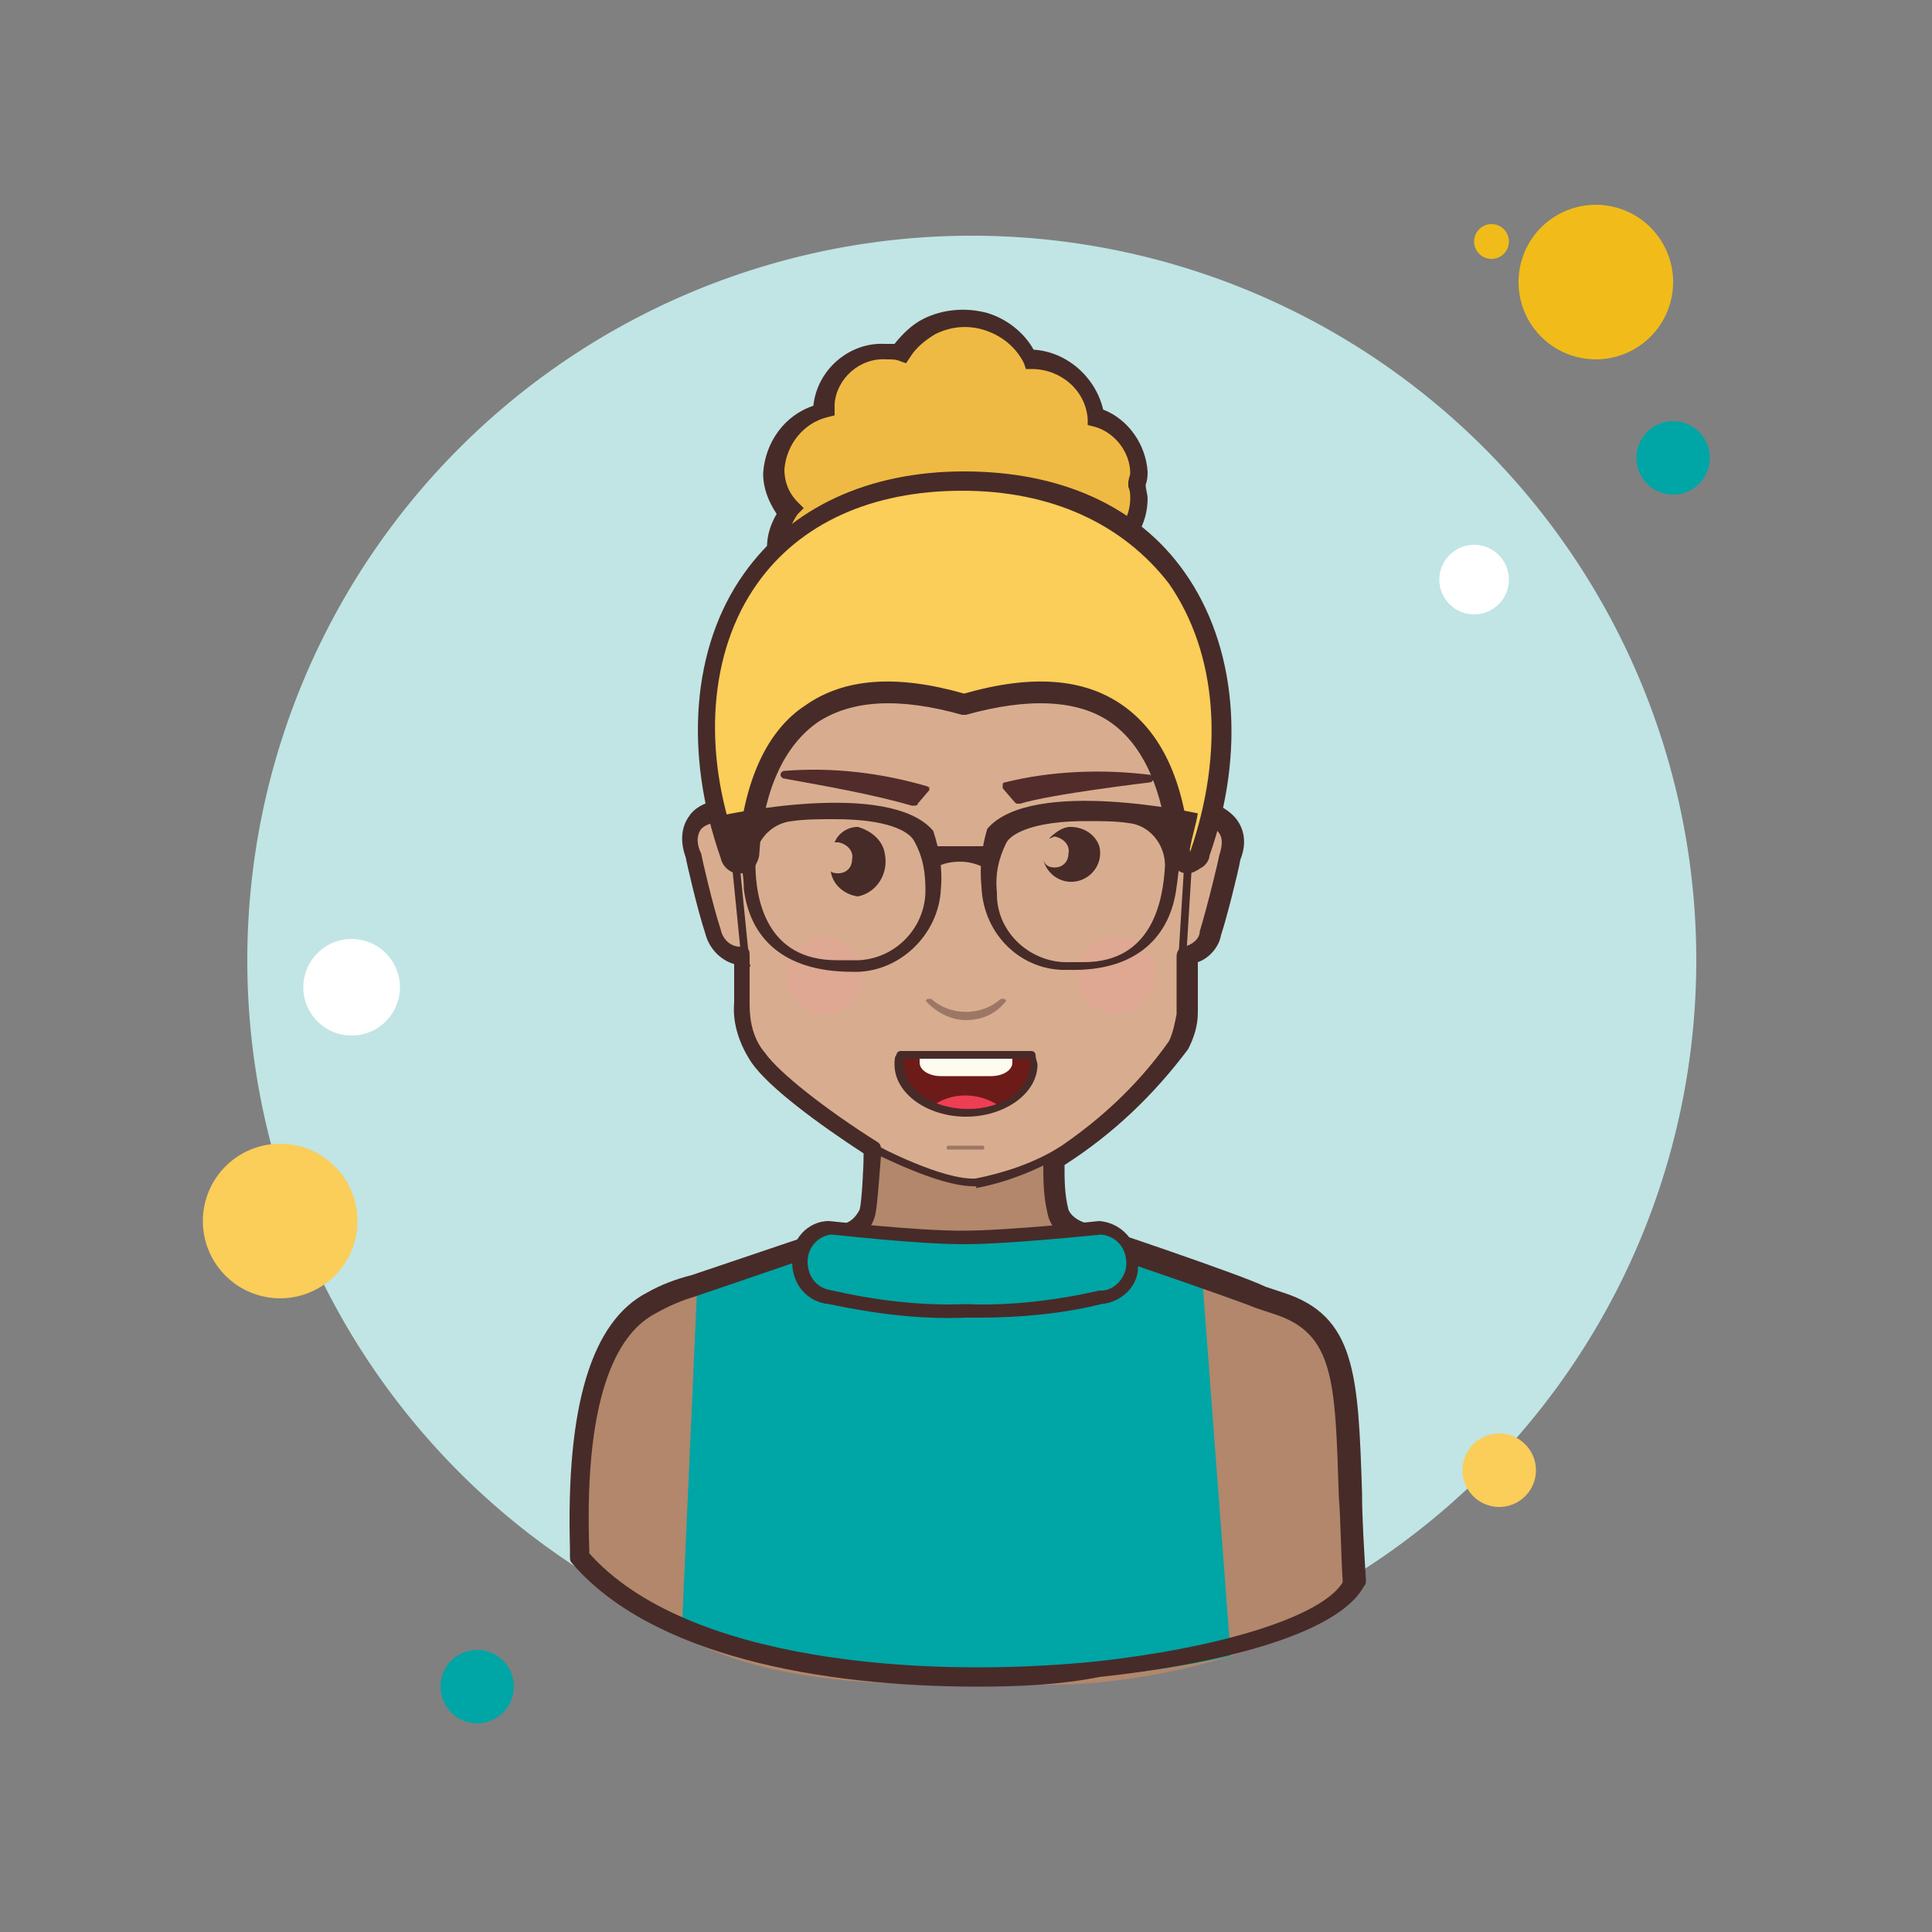 <svg xmlns="http://www.w3.org/2000/svg" viewBox="0 0 100 100"><rect x="0" y="0" width="100" height="100" fill="#808080" stroke="none"/><path fill="#fff" d="M20.8 55.5A.9.9 0 1 0 20.8 57.3.9.9 0 1 0 20.8 55.5zM79.8 30.8A.7.7 0 1 0 79.8 32.2.7.7 0 1 0 79.8 30.8z"/><path fill="#f1bc19" d="M77.2 11.6A.9.9 0 1 0 77.2 13.4.9.9 0 1 0 77.2 11.6zM21.2 63.2A.9.9 0 1 0 21.2 65 .9.9 0 1 0 21.2 63.2z"/><path fill="#c0e5e4" d="M50.3 12.2A37.5 37.5 0 1 0 50.3 87.2A37.5 37.5 0 1 0 50.3 12.2Z"/><path fill="#f1bc19" d="M82.6 10.6A4 4 0 1 0 82.6 18.6A4 4 0 1 0 82.6 10.6Z"/><path fill="#00a5a5" d="M86.6 21.8A1.9 1.9 0 1 0 86.6 25.6A1.9 1.9 0 1 0 86.6 21.8Z"/><path fill="#fbcd59" d="M77.6 74.2A1.9 1.9 0 1 0 77.6 78 1.9 1.9 0 1 0 77.6 74.2zM14.5 59.2A4 4 0 1 0 14.5 67.2 4 4 0 1 0 14.5 59.2z"/><path fill="#00a5a5" d="M24.7 85.4A1.9 1.9 0 1 0 24.7 89.2A1.9 1.9 0 1 0 24.7 85.4Z"/><path fill="#fff" d="M76.3 28.2A1.8 1.8 0 1 0 76.3 31.8 1.8 1.8 0 1 0 76.3 28.2zM18.2 48.6A2.5 2.5 0 1 0 18.2 53.6 2.5 2.5 0 1 0 18.2 48.6z"/><path fill="#d8ad8f" d="M61.5,41.9c0.1-1.5-0.3-2.8-0.2-3.6l0,0c-1.3-1.7-2.2-3.6-4-4.8c-2.1-1.3-4.4-2.2-6.8-2.8 c-5.7-1.4-11.3,2.7-13.1,8.1l-0.1,0.1c0.2,1,0.3,2,0.4,2.9c-1.5,0-2.3,0.8-1.8,2.4c0,0,0.6,2.6,1,3.9c0.1,0.7,0.8,1.2,1.5,1.2 c0,0.8,0,1.7,0,2.5c0,1,0.3,2,0.8,2.8c1.5,2.2,9.2,7.2,11.1,7c3,0,9-5.1,10.6-7.7c0.3-0.5,0.4-1.1,0.5-1.7c0-1,0-2,0-3 c0.6-0.1,1.1-0.6,1.3-1.2c0.4-1.3,1-3.9,1-3.9C64.2,42.7,63,41.9,61.5,41.9z"/><path fill="#b2876b" d="M66.1,67.5l-0.3-0.1l-0.6-0.2c-1.2-0.5-9.3-3.3-9.3-3.3c-0.6-0.2-1-0.6-1.2-1.1 c-0.2-1-0.3-1.9-0.2-2.9c-1.4,0.6-2.8,1.1-4.2,1.4c-1.9,0.2-5.2-2.3-5.2-2.3s-0.1,3-0.2,3.7c-0.2,0.6-0.7,1-1.3,1.1l-7.7,2.6 c-0.8,0.2-1.5,0.5-2.2,0.9c-1.6,1.1-2.8,2.8-3.3,4.7l0,0c0,0.1,0,0.3-0.1,0.6c-0.1,0.5-0.2,0.9-0.2,1.4c0,0.5,0,6.1-0.1,6.7 c6.8,7,14,6.5,24.5,6.5c4.6,0,13.1-1.7,15.5-5.3C69.5,72.5,70.3,68.8,66.1,67.5z"/><g opacity=".3"><path fill="#f4989e" d="M42.7 48.5A2 2 0 1 0 42.7 52.5 2 2 0 1 0 42.7 48.5zM57.8 48.5A2 2 0 1 0 57.8 52.5 2 2 0 1 0 57.8 48.5z" opacity=".8"/></g><path fill="#472b29" d="M38.6 50.1c-.1 0-.2-.1-.2-.2l-.8-8c0-.1.1-.2.2-.2.1 0 .2.1.2.2l.8 8C38.9 50 38.8 50.1 38.6 50.1 38.7 50.1 38.7 50.1 38.6 50.1zM61.2 49.7C61.2 49.7 61.2 49.7 61.2 49.7c-.1 0-.2-.1-.2-.2l.5-8.1c0-.1.1-.2.2-.2.1 0 .2.1.2.2l-.5 8.1C61.4 49.6 61.3 49.7 61.2 49.7z"/><path fill="#6d1b18" d="M46.6,54.6c0,0.2-0.1,0.3-0.1,0.5c0,1.4,1.5,2.5,3.5,2.5s3.5-1.1,3.5-2.5c0-0.2,0-0.3-0.1-0.5 H46.6z"/><path fill="#ee3e54" d="M51.8,57.3c-1.1-0.8-2.6-0.8-3.6,0C49.4,57.8,50.7,57.8,51.8,57.3z"/><path fill="#fdfcef" d="M47.6,54.6L47.6,54.6V55c0,0.4,0.5,0.7,1.1,0.7h2.6c0.6,0,1.1-0.3,1.1-0.7v-0.4l0,0H47.6z"/><path fill="#472b29" d="M50,57.8c-2,0-3.7-1.2-3.7-2.7c0-0.2,0-0.4,0.1-0.5c0-0.1,0.1-0.2,0.2-0.2h6.8 c0.1,0,0.2,0.1,0.2,0.2c0,0.2,0.1,0.4,0.1,0.5C53.7,56.6,52,57.8,50,57.8z M46.8,54.8c0,0.1,0,0.2,0,0.3c0,1.3,1.5,2.3,3.3,2.3 c1.8,0,3.2-1,3.2-2.3c0-0.1,0-0.2,0-0.3H46.8z"/><path fill="#472b29" d="M50 52.8c.8 0 1.5-.3 2-.9.1-.1.1-.1 0-.2 0 0 0 0 0 0l0 0c-.1 0-.1 0-.2 0-1 .9-2.6.9-3.6 0 0 0-.1 0-.1 0 0 0-.1 0-.1 0-.1.1-.1.1 0 .2 0 0 0 0 0 0C48.5 52.4 49.2 52.8 50 52.8zM50.9 59.5C51 59.5 51 59.4 50.9 59.5c.1-.1 0-.2 0-.2h-1.8c0 0-.1 0-.1.1s0 .1.1.1l0 0H50.9z" opacity=".41"/><path fill="#512c2b" d="M48 40.7c-2.4-.7-4.9-1-7.4-.8-.1 0-.2.1-.2.2 0 .1.1.2.2.2 2.2.4 4.5.8 6.6 1.4h.1c.1 0 .2 0 .2-.1l.6-.7c0-.1 0-.1 0-.2C48.1 40.8 48 40.7 48 40.7zM52 40.5c2.4-.6 5-.7 7.5-.4.1 0 .2.1.2.2 0 .1-.1.2-.2.2 0 0-5.1.6-6.7 1.1h-.1c-.1 0-.1 0-.2-.1l-.6-.7c0-.1 0-.1 0-.2C51.9 40.6 51.9 40.5 52 40.5z"/><path fill="#472b29" d="M44.4 42.8c-.5 0-1 .3-1.2.8.1 0 .1 0 .2 0 .5.1.8.5.7.9 0 .4-.3.7-.7.7-.1 0-.3 0-.4-.1.1.7.7 1.2 1.4 1.3 1-.2 1.6-1.2 1.4-2.2C45.7 43.5 45.1 43 44.4 42.8L44.4 42.8zM55.4 42.8c-.4 0-.8.3-1.1.6.1 0 .2-.1.3-.1.5.1.8.5.7.9 0 .4-.3.7-.7.7-.3 0-.5-.1-.6-.4.2.8 1 1.3 1.8 1.1.8-.2 1.3-1 1.1-1.8C56.7 43.2 56.1 42.8 55.4 42.8z"/><path fill="#00a5a5" d="M41.3,64.8c1.5,1.2,12.9,1.8,16.1-0.6l4.8,1.6l1.5,19.9c0,0-14.2,3.7-28.4-1.5l0.8-17.9L41.3,64.8 z"/><path fill="#472b29" d="M50.6,87.3c-8.1,0-16.9-1.6-21-6.4c-0.1-0.1-0.1-0.2-0.1-0.4c0-0.1,0-0.2,0-0.4 c-0.2-7.3,1.1-11.7,4-13.2c0.7-0.4,1.5-0.7,2.3-0.9l7.7-2.6c0.5-0.1,0.8-0.4,1-0.8c0.1-0.4,0.2-2.1,0.2-2.9 c-2.3-1.5-4.9-3.4-5.8-4.7c-0.6-0.9-1-2-0.9-3.1l0-2c-0.7-0.2-1.3-0.8-1.5-1.6c-0.4-1.2-1-3.8-1-3.9c-0.4-1.1-0.1-1.8,0.2-2.2 c0.2-0.3,0.7-0.7,1.6-0.8c0-0.1,0-0.3,0-0.4c-0.3-0.6-0.4-1.2-0.5-1.8c0-6.5,5.8-11.8,12.9-11.8c7.1,0,12.9,5.3,12.9,11.8 c0,0.7-0.2,1.3-0.5,1.9c0,0,0,0,0,0c0,0.1,0,0.2,0,0.3c0.8,0.1,1.5,0.5,1.9,1c0.3,0.4,0.6,1.1,0.2,2.1c-0.1,0.6-0.7,3-1,3.9 c-0.1,0.6-0.6,1.2-1.2,1.4v2.6c0,0.7-0.2,1.3-0.5,1.9c-1.8,2.4-3.9,4.4-6.4,6c0,0.8,0,1.5,0.2,2.3c0.1,0.3,0.5,0.6,0.9,0.7 c0.4,0.1,8.1,2.7,9.3,3.3l0.9,0.3c3.8,1.2,3.9,4.3,4.1,10.4c0,1.3,0.1,2.8,0.2,4.5c0,0.1,0,0.2-0.1,0.3c-1.4,2.6-8,4.1-13.7,4.7 C54.9,87.2,52.8,87.3,50.6,87.3z M30.5,80.4c5,5.6,17.2,6.5,26.2,5.6c6.4-0.7,11.7-2.3,12.8-4.1c-0.1-1.6-0.1-3.1-0.2-4.4 c-0.2-6-0.2-8.5-3.4-9.5c0,0,0,0,0,0L65,67.7c-1.2-0.5-9.1-3.2-9.2-3.2c-0.7-0.2-1.2-0.7-1.5-1.4c-0.3-1-0.3-2-0.3-2.9 c0-0.2,0.1-0.3,0.2-0.4c2.5-1.6,4.6-3.5,6.3-5.9c0.2-0.4,0.3-0.9,0.4-1.4l0-3c0-0.3,0.2-0.5,0.4-0.5c0.4-0.1,0.8-0.4,0.8-0.8 c0.4-1.3,1-3.8,1-3.9c0.2-0.6,0.2-1-0.1-1.3c-0.3-0.4-0.9-0.6-1.6-0.6c-0.3,0-0.5-0.2-0.5-0.5c0-0.8,0-1.2,0.2-1.3 c0.2-0.4,0.3-0.9,0.3-1.4c0-5.9-5.3-10.8-11.9-10.8c-6.6,0-11.9,4.8-11.9,10.8c0,0.5,0.2,1,0.4,1.5c0,0.1,0,0.1,0,0.2 c0,0.3,0.1,0.7,0.1,1c0,0.1,0,0.3-0.1,0.4s-0.2,0.2-0.4,0.2c-0.4,0-1,0.1-1.3,0.4c-0.3,0.4-0.2,0.9,0,1.3c0,0.1,0.6,2.7,1,3.9 c0.1,0.5,0.5,0.9,1,0.9c0,0,0,0,0,0c0.1,0,0.3,0.1,0.4,0.1c0.1,0.1,0.1,0.2,0.1,0.4V52c0,0.9,0.2,1.8,0.8,2.5 c0.7,1,3.1,2.9,5.8,4.6c0.2,0.1,0.2,0.3,0.2,0.5l0,0.2c-0.1,1.3-0.2,2.7-0.3,3.1c-0.2,0.8-0.9,1.4-1.7,1.6L36,67.1 c-0.7,0.2-1.4,0.5-2.1,0.9c-1.7,0.9-3.7,3.7-3.4,12.2C30.5,80.3,30.5,80.4,30.5,80.4z"/><path fill="#472b29" d="M50.4,61.4c-1.9,0-5-1.7-5.2-1.7c-0.1-0.1-0.2-0.2-0.1-0.3c0.1-0.1,0.2-0.2,0.3-0.1 c0,0,3.4,1.8,5.1,1.7c1.5-0.3,3-0.8,4.3-1.6c0.1-0.1,0.3,0,0.3,0.1c0.1,0.1,0,0.3-0.1,0.3c-1.4,0.8-2.9,1.4-4.5,1.7 C50.6,61.4,50.5,61.4,50.4,61.4z"/><path fill="#efba43" d="M59,25.8c0-0.2,0-0.5-0.1-0.7c0-0.2,0.1-0.4,0.1-0.6c0-1.3-0.9-2.5-2.2-2.8c-0.2-1.7-1.7-3-3.4-3 c-1-1.9-3.3-2.7-5.2-1.7c-0.6,0.3-1.2,0.8-1.5,1.4c-0.3-0.1-0.5-0.1-0.8-0.1c-1.7-0.1-3.1,1.2-3.2,2.8c0,0,0,0,0,0.1v0.2 c-1.5,0.4-2.5,1.7-2.5,3.2c0,0.8,0.3,1.5,0.8,2.1c-0.4,0.5-0.6,1.1-0.6,1.7c0.1,1.6,1.5,2.9,3.2,2.8c0.4,0,0.9-0.1,1.3-0.2 c0.1,1.4,1.3,2.4,2.7,2.4c0.3,0,0.6,0,0.8-0.1c0.8,0.9,1.9,1.3,3,1.3c1.8,0.1,3.4-1.2,3.7-2.9c1.2-0.4,2.1-1.5,2.3-2.8 C58.3,28.1,59,27,59,25.8z"/><path fill="#472b29" d="M51.4,34.8c-0.1,0-0.1,0-0.2,0c-1.2,0-2.3-0.4-3.1-1.3c-0.2,0-0.5,0.1-0.7,0.1 c-1.4,0.1-2.7-0.9-3.1-2.2c-0.3,0.1-0.6,0.1-0.9,0.1c-1.9,0.1-3.5-1.3-3.7-3.2c0-0.6,0.2-1.2,0.5-1.7c-0.4-0.6-0.7-1.3-0.7-2.1 c0.1-1.6,1.1-3,2.6-3.5c0.2-1.9,1.9-3.3,3.7-3.2c0.2,0,0.3,0,0.5,0c0.4-0.5,0.9-1,1.5-1.3c1-0.5,2.2-0.6,3.3-0.3 c1,0.3,1.9,1,2.4,1.9c1.7,0.1,3.2,1.4,3.6,3.1c1.3,0.5,2.2,1.8,2.3,3.2c0,0.2,0,0.4-0.1,0.7c0,0.2,0.1,0.5,0.1,0.7v0 c0,1.3-0.7,2.5-1.8,3.1c-0.2,1.3-1.1,2.3-2.3,2.8C54.9,33.6,53.3,34.8,51.4,34.8z M51.3,33.8c1.6,0.1,2.9-1,3.2-2.5l0.1-0.3 l0.3-0.1c1-0.3,1.8-1.3,1.9-2.3l0-0.3l0.2-0.1c0.9-0.5,1.5-1.4,1.5-2.4c0-0.2,0-0.4-0.1-0.6l0-0.1l0-0.1c0-0.2,0.1-0.4,0.1-0.5 c0-1.1-0.8-2.1-1.8-2.4L56.3,22l0-0.3c-0.1-1.5-1.4-2.6-2.9-2.6l-0.3,0l-0.1-0.3c-0.4-0.8-1.1-1.4-2-1.7 c-0.9-0.3-1.8-0.2-2.6,0.2c-0.5,0.3-1,0.7-1.3,1.2l-0.2,0.3l-0.3-0.1c-0.2-0.1-0.4-0.1-0.7-0.1c-1.4-0.1-2.6,1-2.7,2.3l0,0.6 l-0.4,0.1c-1.2,0.3-2.1,1.4-2.2,2.7c0,0.6,0.2,1.2,0.7,1.7l0.3,0.3l-0.3,0.3c-0.3,0.4-0.5,0.9-0.5,1.4c0.1,1.3,1.3,2.3,2.6,2.3 c0.4,0,0.8-0.1,1.1-0.2l0.6-0.3l0.1,0.7c0.1,1.1,1,2,2.2,1.9c0.2,0,0.5,0,0.7-0.1l0.3-0.1l0.2,0.2 C49.3,33.4,50.3,33.8,51.3,33.8z"/><path fill="#fbcd59" d="M49.8,24.9c-11.5,0-15.5,9.7-12.1,19.3c0,0.3,0.3,0.5,0.5,0.5s0.5-0.3,0.5-0.5 c0.5-5.4,3-10,11.2-7.7c8.1-2.3,10.7,2.3,11.2,7.7c0,0.3,0.2,0.5,0.5,0.5s0.5-0.2,0.5-0.5C65.3,34.6,61.2,24.9,49.8,24.9z"/><path fill="#472b29" d="M61.5,45.2c0,0-0.1,0-0.1,0c-0.3,0-0.5-0.2-0.7-0.4c-0.2-0.2-0.2-0.5-0.2-0.7 c-0.3-3.2-1.3-5.5-3-6.7c-1.7-1.2-4.3-1.3-7.5-0.4l-0.1,0l-0.1,0c-3.2-0.9-5.7-0.8-7.5,0.4c-1.7,1.2-2.8,3.5-3,6.8 c0,0.2-0.1,0.4-0.2,0.6c-0.2,0.2-0.4,0.3-0.7,0.4c-0.5,0.1-1-0.3-1.1-0.8c-1.9-5.4-1.5-10.9,1.2-14.7c2.4-3.4,6.4-5.3,11.4-5.3 c5,0,9,1.8,11.4,5.2c2.7,3.8,3.2,9.3,1.3,14.7c0,0.2-0.2,0.5-0.4,0.6C61.9,45.1,61.7,45.2,61.5,45.2z M49.8,25.4 c-4.7,0-8.4,1.7-10.6,4.8c-2.5,3.5-2.9,8.7-1,13.8l0,0.1c0.3-3.7,1.5-6.3,3.5-7.6c2-1.4,4.7-1.6,8.2-0.6c3.5-1,6.2-0.8,8.2,0.6 c2,1.4,3.2,3.9,3.5,7.6c1.8-5.2,1.4-10.3-1.1-13.9C58.1,27.1,54.4,25.4,49.8,25.4z"/><path fill="#472b29" d="M48.3 43c-2.3-2.7-10.9-.8-10.9-.8.2.6.3 1.2.4 1.8.6.1.7 1.5.7 2 .3 2.5 2 4.3 5.6 4.3 2.4.1 4.5-1.9 4.6-4.3 0 0 0 0 0 0C48.8 44.9 48.6 43.9 48.3 43zM47.9 46.1c0 2-1.7 3.7-3.8 3.6 0 0-.1 0-.1 0-.2 0-.4 0-.7 0-3.6 0-4.2-3.1-4.2-5-.1-1.1.8-2.1 1.9-2.2.7-.1 1.4-.1 2.2-.1 2.7 0 3.8.6 4.1 1.1C47.8 44.4 47.9 45.2 47.9 46.1L47.9 46.1zM50.8 45.9c.1 2.5 2.1 4.4 4.5 4.3 0 0 0 0 0 0 3.6.1 5.3-1.8 5.6-4.3.1-.5.1-1.9.7-2 .1-.6.3-1.2.4-1.8 0 0-8.6-1.9-10.9.8C50.8 43.9 50.7 44.9 50.8 45.9zM52.1 43.6c.3-.5 1.5-1.1 4.1-1.1.8 0 1.6 0 2.2.1 1.1.1 1.9 1.1 1.9 2.2-.1 1.9-.7 5-4.2 5-.2 0-.4 0-.7 0-2 .1-3.8-1.5-3.8-3.5 0 0 0-.1 0-.1C51.5 45.2 51.7 44.4 52.1 43.6z"/><path fill="#472b29" d="M51.3,45.1c-0.5-0.3-1-0.5-1.6-0.5c-0.5,0-1.1,0.1-1.5,0.5c-0.2-0.4-0.3-0.8-0.5-1.3h4 C51.6,44.3,51.4,44.7,51.3,45.1z"/><g><path fill="#00a5a5" d="M57,67.2c-2.3,0.5-4.6,0.8-7,0.7c-2.4,0.1-4.7-0.2-7-0.7c-0.9-0.1-1.7-0.9-1.6-1.8l0,0 c-0.1-0.9,0.7-1.7,1.6-1.8c0,0,4.4,0.5,6.8,0.5s7.2-0.5,7.2-0.5c0.9,0.1,1.7,0.9,1.6,1.8l0,0C58.7,66.3,57.9,67.1,57,67.2z"/><path fill="#472b29" d="M50.7,68.2c-0.2,0-0.5,0-0.7,0c-2.4,0.1-4.7-0.2-7.1-0.7c-1.1-0.1-1.9-1-1.9-2.2 c-0.1-1.1,0.8-2.1,1.9-2.1c0.1,0,4.4,0.5,6.9,0.5c2.4,0,7.1-0.5,7.1-0.5c1.2,0.1,2,1.1,2,2.2c0.1,1.1-0.8,2-1.9,2.1 C55,68,52.8,68.2,50.7,68.2z M50,67.5c2.3,0.1,4.7-0.2,6.9-0.7l0.1,0c0.7,0,1.3-0.7,1.3-1.4c0-0.8-0.5-1.4-1.3-1.5 c-0.1,0-4.7,0.5-7.1,0.5c-2.5,0-6.7-0.5-6.9-0.5c-0.7,0.1-1.2,0.7-1.2,1.4c0,0.8,0.5,1.4,1.3,1.5C45.3,67.3,47.7,67.6,50,67.5z"/></g></svg>